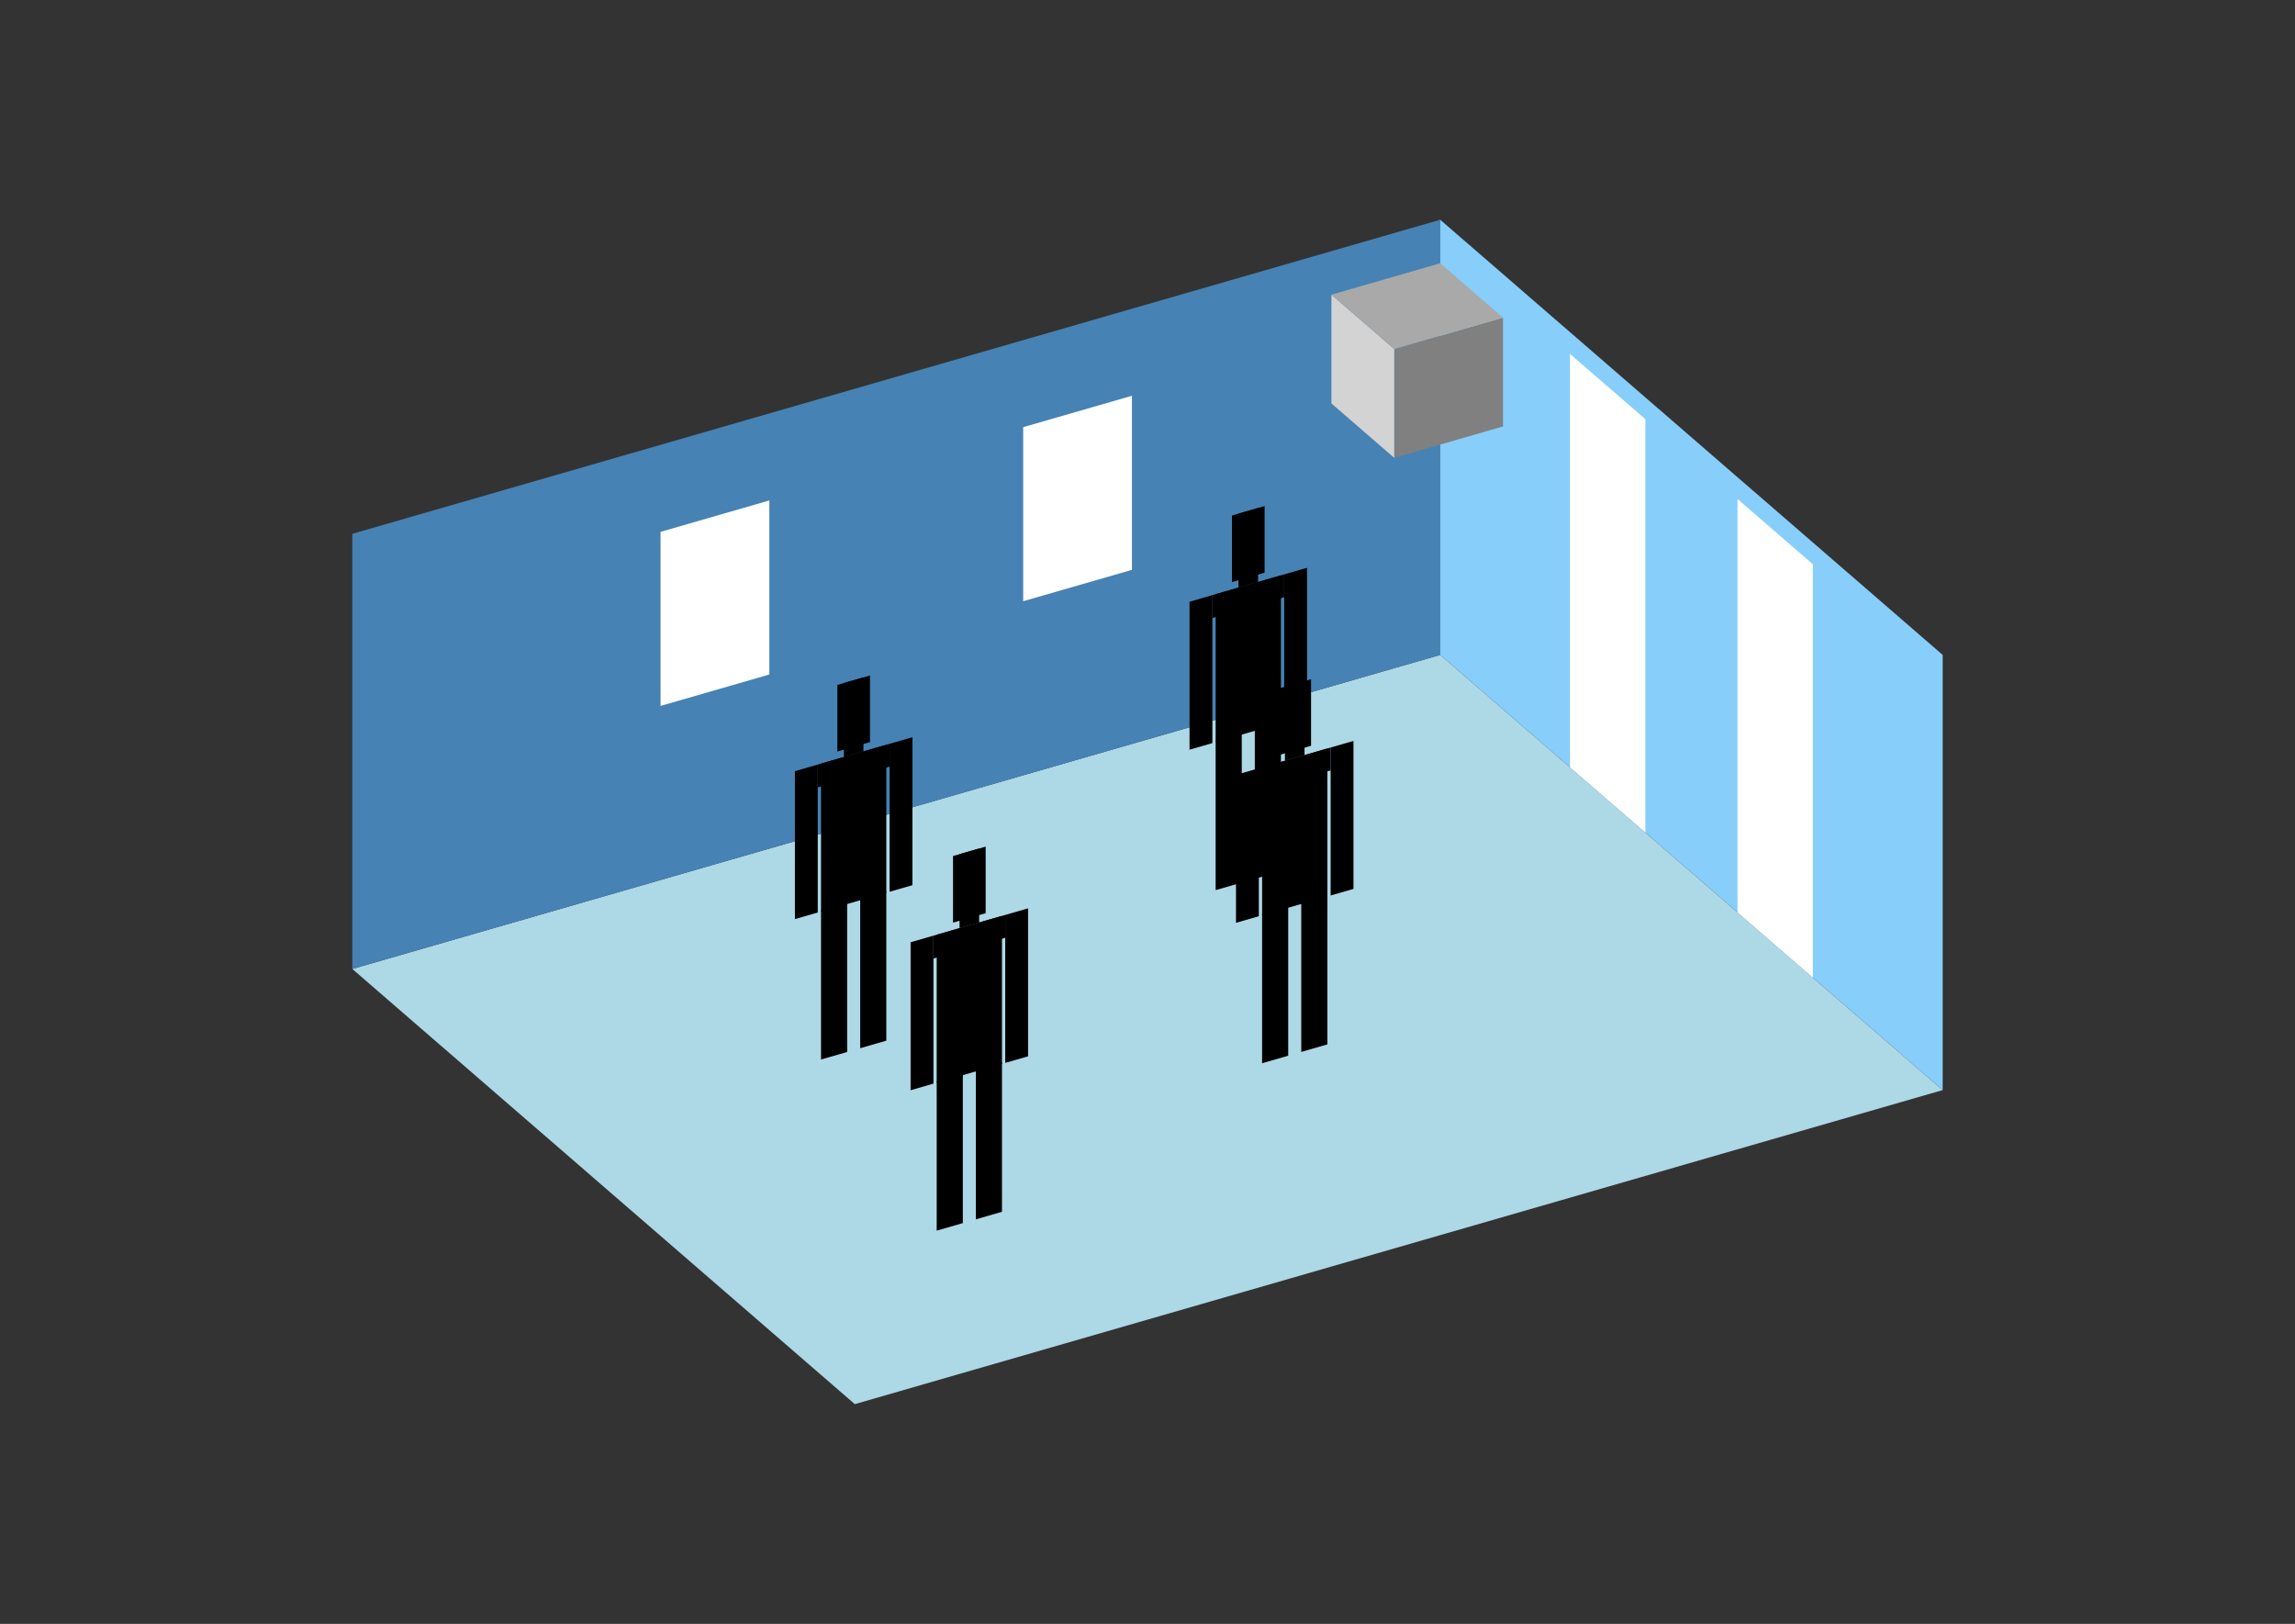 <?xml version="1.0" encoding="UTF-8"?>
<svg
  xmlns="http://www.w3.org/2000/svg"
  width="848"
  height="600"
  style="background-color:white"
>
  <rect width="100%" height="100%" fill="#333333" stroke="none"/>
  <polygon fill="lightblue" points="315.845,518.809 130.182,358.02 532.155,241.98 717.818,402.769" />
  <polygon fill="steelblue" points="130.182,358.02 130.182,197.231 532.155,81.191 532.155,241.98" />
  <polygon fill="lightskyblue" points="717.818,402.769 717.818,241.98 532.155,81.191 532.155,241.98" />
  <polygon fill="white" points="607.968,307.636 607.968,154.886 580.118,130.768 580.118,283.517" />
  <polygon fill="white" points="669.855,361.232 669.855,208.482 642.006,184.364 642.006,337.114" />
  <polygon fill="white" points="244.074,260.826 244.074,196.51 284.271,184.906 284.271,249.222" />
  <polygon fill="white" points="378.065,222.146 378.065,157.831 418.262,146.227 418.262,210.542" />
  <polygon fill="grey" points="515.166,169.17 515.166,128.972 555.363,117.368 555.363,157.566" />
  <polygon fill="lightgrey" points="515.166,169.17 515.166,128.972 491.958,108.874 491.958,149.071" />
  <polygon fill="darkgrey" points="515.166,128.972 491.958,108.874 532.155,97.27 555.363,117.368" />
  <polygon fill="hsl(288.0,50.0%,68.652%)" points="449.18,328.881 449.18,273.666 458.827,270.881 458.827,326.096" />
  <polygon fill="hsl(288.0,50.0%,68.652%)" points="473.298,321.919 473.298,266.704 463.651,269.489 463.651,324.704" />
  <polygon fill="hsl(288.0,50.0%,68.652%)" points="439.532,276.998 439.532,222.33 447.974,219.893 447.974,274.561" />
  <polygon fill="hsl(288.0,50.0%,68.652%)" points="474.504,266.903 474.504,212.234 482.946,209.797 482.946,264.466" />
  <polygon fill="hsl(288.0,50.0%,68.652%)" points="447.974,228.334 447.974,219.893 474.504,212.234 474.504,220.676" />
  <polygon fill="hsl(288.0,50.0%,68.652%)" points="449.18,274.213 449.18,219.545 473.298,212.582 473.298,267.251" />
  <polygon fill="hsl(288.0,50.0%,68.652%)" points="455.209,215.071 455.209,190.47 467.269,186.989 467.269,211.589" />
  <polygon fill="hsl(288.0,50.0%,68.652%)" points="457.621,217.108 457.621,189.774 464.857,187.685 464.857,215.019" />
  <polygon fill="hsl(288.0,50.0%,63.871%)" points="303.371,391.475 303.371,336.26 313.018,333.475 313.018,388.69" />
  <polygon fill="hsl(288.0,50.0%,63.871%)" points="327.489,384.513 327.489,329.298 317.842,332.083 317.842,387.298" />
  <polygon fill="hsl(288.0,50.0%,63.871%)" points="293.723,339.592 293.723,284.924 302.165,282.487 302.165,337.155" />
  <polygon fill="hsl(288.0,50.0%,63.871%)" points="328.695,329.496 328.695,274.828 337.137,272.391 337.137,327.06" />
  <polygon fill="hsl(288.0,50.0%,63.871%)" points="302.165,290.928 302.165,282.487 328.695,274.828 328.695,283.27" />
  <polygon fill="hsl(288.0,50.0%,63.871%)" points="303.371,336.807 303.371,282.139 327.489,275.176 327.489,329.845" />
  <polygon fill="hsl(288.0,50.0%,63.871%)" points="309.4,277.665 309.4,253.064 321.46,249.583 321.46,274.183" />
  <polygon fill="hsl(288.0,50.0%,63.871%)" points="311.812,279.702 311.812,252.368 319.048,250.279 319.048,277.613" />
  <polygon fill="hsl(288.0,50.0%,52.578%)" points="466.345,392.848 466.345,337.633 475.992,334.848 475.992,390.063" />
  <polygon fill="hsl(288.0,50.0%,52.578%)" points="490.463,385.886 490.463,330.671 480.816,333.455 480.816,388.671" />
  <polygon fill="hsl(288.0,50.0%,52.578%)" points="456.698,340.965 456.698,286.296 465.139,283.859 465.139,338.528" />
  <polygon fill="hsl(288.0,50.0%,52.578%)" points="491.669,330.869 491.669,276.201 500.111,273.764 500.111,328.432" />
  <polygon fill="hsl(288.0,50.0%,52.578%)" points="465.139,292.301 465.139,283.859 491.669,276.201 491.669,284.642" />
  <polygon fill="hsl(288.0,50.0%,52.578%)" points="466.345,338.18 466.345,283.511 490.463,276.549 490.463,331.217" />
  <polygon fill="hsl(288.0,50.0%,52.578%)" points="472.374,279.037 472.374,254.436 484.434,250.955 484.434,275.556" />
  <polygon fill="hsl(288.0,50.0%,52.578%)" points="474.786,281.074 474.786,253.74 482.022,251.651 482.022,278.986" />
  <polygon fill="hsl(288.0,50.0%,46.247%)" points="346.113,454.704 346.113,399.489 355.76,396.704 355.76,451.919" />
  <polygon fill="hsl(288.0,50.0%,46.247%)" points="370.231,447.741 370.231,392.526 360.584,395.311 360.584,450.526" />
  <polygon fill="hsl(288.0,50.0%,46.247%)" points="336.465,402.82 336.465,348.152 344.907,345.715 344.907,400.383" />
  <polygon fill="hsl(288.0,50.0%,46.247%)" points="371.437,392.725 371.437,338.056 379.878,335.62 379.878,390.288" />
  <polygon fill="hsl(288.0,50.0%,46.247%)" points="344.907,354.156 344.907,345.715 371.437,338.056 371.437,346.498" />
  <polygon fill="hsl(288.0,50.0%,46.247%)" points="346.113,400.035 346.113,345.367 370.231,338.405 370.231,393.073" />
  <polygon fill="hsl(288.0,50.0%,46.247%)" points="352.142,340.893 352.142,316.292 364.201,312.811 364.201,337.412" />
  <polygon fill="hsl(288.0,50.0%,46.247%)" points="354.554,342.93 354.554,315.596 361.79,313.507 361.79,340.841" />
</svg>
